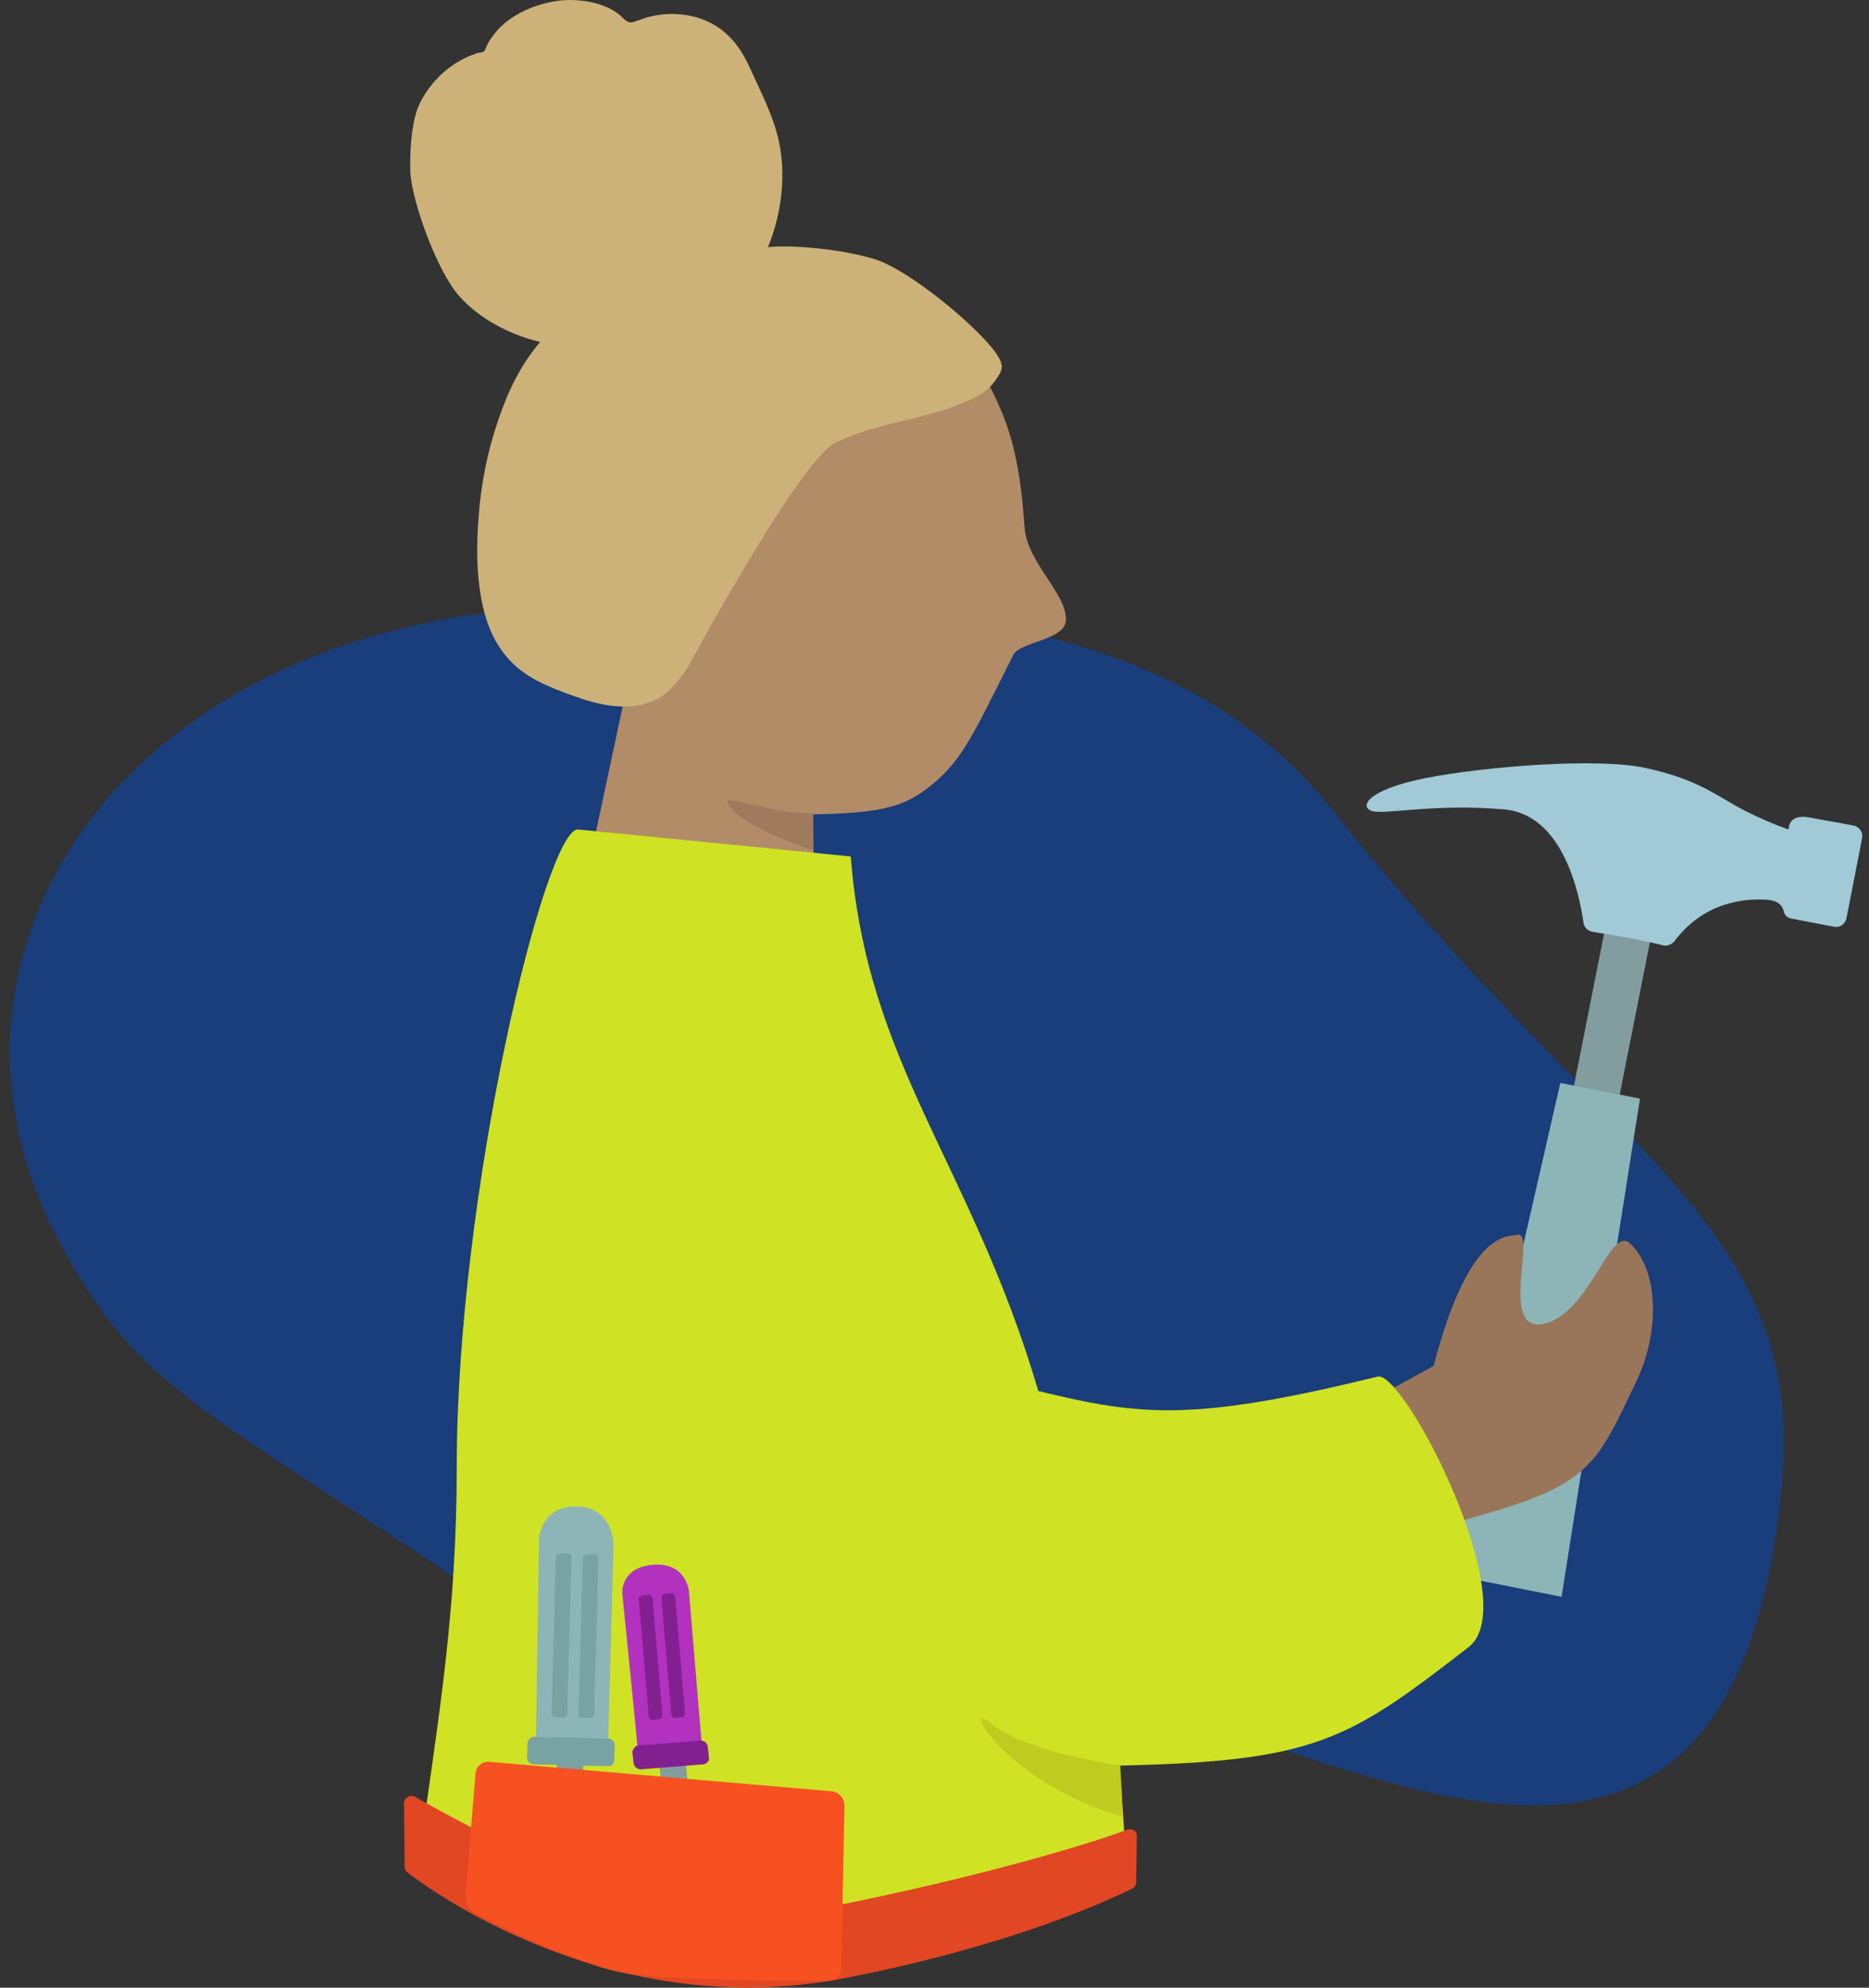 <?xml version="1.0" encoding="utf-8"?>
<!-- Generator: Adobe Illustrator 23.0.2, SVG Export Plug-In . SVG Version: 6.00 Build 0)  -->
<svg version="1.1" id="Layer_1" xmlns="http://www.w3.org/2000/svg" xmlns:xlink="http://www.w3.org/1999/xlink" x="0px" y="0px"
	 viewBox="0 0 297.9 316.8" style="enable-background:new 0 0 297.9 316.8;" xml:space="preserve">
<rect x="0" y="0" width="297.9" height="316.8" fill="#333333" stroke="none"/>
<style type="text/css">
	.st0{fill:#F6B4D1;}
	.st1{fill:#868AA8;}
	.st2{fill:#727793;}
	.st3{fill:#535560;}
	.st4{fill:#6D4A48;}
	.st5{fill:#FFFFFF;}
	.st6{fill:#1A3D7B;}
	.st7{opacity:0.5;fill:#32331C;}
	.st8{opacity:0.15;}
	.st9{opacity:0.1;}
	.st10{opacity:0.5;fill:#352727;}
	.st11{fill:#6158BA;}
	.st12{fill:#ACBABF;}
	.st13{clip-path:url(#SVGID_2_);}
	.st14{clip-path:url(#SVGID_4_);fill:#B28B67;}
	.st15{fill:#839D9E;}
	.st16{fill:#8DB5B7;}
	.st17{fill:#A1C9D6;}
	.st18{clip-path:url(#SVGID_6_);}
	.st19{clip-path:url(#SVGID_8_);fill:#CCB279;}
	.st20{clip-path:url(#SVGID_10_);}
	.st21{clip-path:url(#SVGID_12_);fill:#997659;}
	.st22{fill-rule:evenodd;clip-rule:evenodd;fill:#CFE224;}
	.st23{fill:#E24723;}
	.st24{fill:#C44B30;}
	.st25{fill:#79A3A3;}
	.st26{fill:#B232BF;}
	.st27{fill:#832091;}
	.st28{opacity:0.6;fill:#B5BC1E;}
	.st29{fill:#A07A5C;}
	.st30{fill:#F75021;}
</style>
<title>seeker_v1</title>
<path class="st0" d="M899.5,290.9c55.2-39.3,62.5-110.5,118.3-75.5c74,46.5,75.1,61.3,102.6,52.2c30.3-10.1,64.1,16.8,85.7,61.7
	c21.6,44.9-57.3,97.5-128.2,104.7c-71,7.1-97.1-1.4-126.6-18.3C890.9,381.2,850.7,325.6,899.5,290.9z"/>
<g>
	<path class="st1" d="M1196.4,253.7c0.9-0.7,1.1-10.8,0-11.9c-0.6-0.6-4.2-1.4-7.6-2.1c-0.5-1.7-1.2-3.3-2-4.8
		c1.9-2.9,3.9-6.2,4-6.8c0.2-1.1-6.9-8.4-8.4-8.4c-0.8,0-4.1,2-7,4c-1.7-0.9-3.4-1.6-5.3-2.1c-0.7-3.3-1.6-6.9-1.9-7.4
		c-0.7-0.9-10.7-1.1-11.8,0c-0.6,0.6-1.4,4.4-2.1,7.8c-1.6,0.6-3.2,1.2-4.7,2.1c-2.9-1.9-6.1-3.9-6.7-4c-1.1-0.2-8.3,6.8-8.3,8.3
		c0,0.8,2.2,4.2,4.1,7.2c-0.6,1.3-1.2,2.6-1.6,4c-3.5,0.8-7.6,1.7-8.1,2.1c-0.9,0.7-1.1,10.8,0,11.9c0.6,0.6,4.6,1.5,8.1,2.2
		c0.5,1.5,1.1,3,1.8,4.3c-1.9,3-4.1,6.5-4.2,7.2c-0.2,1.1,6.9,8.4,8.4,8.4c0.8,0,4.2-2.1,7.2-4.1c1.3,0.7,2.7,1.3,4.1,1.8
		c0.7,3.4,1.6,7.3,2,7.8c0.7,0.9,10.7,1.1,11.8,0c0.6-0.5,1.4-4.1,2-7.4c1.7-0.5,3.4-1.1,5-1.9c2.9,1.9,6.2,3.9,6.8,4
		c1.1,0.2,8.3-6.8,8.3-8.3c0-0.8-1.9-3.8-3.7-6.5c1-1.7,1.7-3.5,2.3-5.4C1192.2,254.9,1195.9,254,1196.4,253.7z"/>
	<circle class="st2" cx="1162.9" cy="247.7" r="14.2"/>
	<circle class="st3" cx="1162.9" cy="247.7" r="12.1"/>
</g>
<g>
	<path class="st4" d="M1074.3,152.1c0,0,13.6,11.7,14.4,20.1c0.8,8.3,3.6,14.4,6.8,15.5s9.9,3,7,7.8s-4.4,6.3-4.4,9.3
		c0,3-0.7,20.1-3.5,25.4c-2.5,4.7-3.2,6-10.2,7.8c-3.7,0.9-8.5-0.6-10,3.4c-1.5,4-6.4,16.9-6.4,22.2c0,5.3-24.1-19.2-24.1-19.2
		l-18-25.2l-1.9-28.6l30.2-35.3L1074.3,152.1z"/>
	<path class="st5" d="M1069.7,258.8c2.3,3-6.3,36.1,7.7,62.5c3.5,6.6-20.3,21.8-20.3,21.8l-42.9-35.4c0,0,10.3-34.7,10.7-46.6
		c0.2-5.3,3.4-16.2,3.4-16.2S1065.7,253.4,1069.7,258.8z"/>
	<path class="st6" d="M1054.1,259.2c0,0-29.7-9.8-32.6-7.3c-2.3,2-13.8,28.3-22.3,58.5c-8,28.5-22.9,90.3-35.4,113.8
		c-10.2,19.2,145.1,71.7,125.6,34.5c-33-62.8,10.5-122-3.8-148C1078.5,297.5,1053.5,275.6,1054.1,259.2z"/>
	<path class="st7" d="M1077.9,422.9c-6.8-48.6,19.2-91.2,7.8-112.2c-7.2-13.2-32.2-35.1-31.5-51.5c0,0-5.1-1.6-11.2-3.5
		c-4-1.2-2.9,0.7-1.2,10.5c1.9,11.6,8.5,14.1,17.5,21.5c9,7.4,14.3,42.2,10.6,66.3c-3.7,24.1,3.9,48.7,7.2,67.9
		C1079.5,436.3,1079.5,434.5,1077.9,422.9z"/>
	<path class="st4" d="M1127.8,327l8.9,8.6c0,0,8.6,2.4,9.7,1.2c1.1-1.2,5.6-7.1,8.2-7.6c2.6-0.5,14.7-2.8,19.5-6.8
		c4.8-4,9.8-18.7,10.6-25.2s-0.3-8.6-0.8-10c-0.6-1.8-2.5-1.4-2.7-0.3c0,0.1-0.3-0.5-1.1-0.5c-0.7,0-1.3,0.4-1.9,1
		c-2.1,1.8-1.8,5.2-6.5,9s-12,7.4-14.4,8.6c-2.4,1.2-3.1-0.5-2.7-1.6c0.4-1.1,6.1-6.4,7-7.4c0.9-1,1-3.2,0.3-4.2
		c-0.7-1-1.3-0.9-3.2-0.5c-1.9,0.4-5.2,3.4-8.6,5.5c-3.4,2.1-9,6.1-11.8,10.3L1127.8,327z"/>
	<path class="st8" d="M1053.8,362.1c0,0,9.5,37.1,16.9,39.3c7.3,2.2,7.3-18.3,7.3-18.3L1053.8,362.1z"/>
	<polygon class="st5" points="1145,342.2 1147.7,337.7 1129.4,319.2 1124.9,329.7 	"/>
	<path class="st6" d="M1045.1,287.1c0,0,24.7,35.1,47.7,58.1c11.2,11.2,11.5,12.6,13,12c2.1-0.9,19-31.8,19-31.8l23,15.5
		c0,0-8.5,52.4-35.7,56.8s-54.5-23.9-60.2-34.7c-5.6-10.8-14-16.3-20.8-16.7c-6.8-0.4-11.6-42.1-11.6-42.1L1045.1,287.1z"/>
	<path class="st0" d="M1068.4,181.5l23.2-3.2l-1-7.1l2.7,0l2.8,18.8l-2.5-0.1c0,0-1-6.9-1.9-7.9c-1.1-1.3-23.7,2.2-23.7,2.2
		L1068.4,181.5z"/>
	<path class="st9" d="M1068.1,189.8c0,0-7,11.8-5.4,28.1c1,10.6-2.3,48.7-8.6,55.5c-6.3,6.8-13.8,7.6-13.8,7.6l12.5-79.7
		L1068.1,189.8z"/>
	<path class="st10" d="M1181.2,286.9c0,0-3.7,10.1-6.6,15.7c-3.1,5.8,0,2.3,1.4-1.4C1178.7,294.9,1181.1,288.1,1181.2,286.9z"/>
	<path class="st11" d="M1036.4,286.8c-33,3.4-29.3,21.9-43.8,26.8c-9.6,3.3-26.2-10.6-23.8-28.7c1.4-10.6,27.4-63.9,23.8-77.8
		c-3.6-13.9-4.5-40.6,11.5-53.6s33.9-17.9,48.1-16.6c14.2,1.2,28.1,10,30,14.8s2.1,4.7-0.1,6.4c-2.1,1.7-10,8-12.7,7.1
		c-2.8-0.9-6.8-7.2-7.4-6c-0.6,1.2,8.1,12,8.1,22.8c0,10.8-9.2,15.7-8.8,31.5C1061.7,229.2,1057.4,284.6,1036.4,286.8z"/>
	<path class="st10" d="M1144.7,315.6c0,0,12.7-1.7,20.2-1.6c7.8,0.1,0.3-1.2-4.4-1C1152.5,313.3,1146.1,315.1,1144.7,315.6z"/>
	<path class="st8" d="M1077.3,238.7c0,0-7.4,0-10.3-0.6c-2.9-0.6,6.1,6.3,6.3,5.6C1074.8,239.7,1075.5,239.2,1077.3,238.7z"/>
</g>
<g>
	<path class="st12" d="M1012.4,442.4c2-1.5,2.3-23.9,0-26.3c-1.2-1.3-9.4-3.1-16.8-4.6c-1.2-3.7-2.7-7.3-4.5-10.7
		c4.1-6.5,8.6-13.7,8.8-15c0.4-2.5-15.2-18.5-18.6-18.6c-1.8,0-9,4.5-15.5,8.8c-3.7-1.9-7.6-3.4-11.7-4.5
		c-1.6-7.4-3.5-15.3-4.3-16.3c-1.5-2-23.6-2.3-26,0c-1.3,1.2-3.2,9.7-4.7,17.4c-3.6,1.2-7.1,2.8-10.3,4.6
		c-6.4-4.1-13.6-8.6-14.9-8.8c-2.5-0.4-18.4,15.1-18.4,18.4c0,1.8,4.8,9.4,9.2,15.9c-1.4,2.9-2.7,5.8-3.6,8.9
		c-7.7,1.7-16.7,3.8-17.8,4.6c-2,1.5-2.3,23.9,0,26.3c1.3,1.3,10.2,3.3,17.9,4.8c1,3.3,2.4,6.5,4,9.6c-4.3,6.7-9.2,14.5-9.3,15.9
		c-0.4,2.5,15.2,18.5,18.6,18.6c1.8,0,9.4-4.7,15.9-9.1c2.9,1.5,6,2.8,9.2,3.9c1.6,7.6,3.6,16.1,4.5,17.3c1.5,2,23.6,2.3,26,0
		c1.2-1.2,3-9,4.5-16.4c3.8-1.1,7.5-2.5,11-4.3c6.5,4.2,13.7,8.6,15,8.8c2.5,0.4,18.4-15.1,18.4-18.4c0-1.7-4.1-8.3-8.2-14.5
		c2.1-3.7,3.8-7.7,5.1-11.9C1003.1,445.1,1011.3,443.2,1012.4,442.4z"/>
	<circle class="st2" cx="938.3" cy="429.3" r="31.5"/>
	<circle class="st3" cx="938.3" cy="429.3" r="26.7"/>
</g>
<g>
	<path class="st12" d="M1162.1,196.3c0.3-0.6-1.9-6-2.7-6.3c-0.4-0.2-2.6,0.2-4.5,0.6c-0.7-0.8-1.4-1.5-2.2-2.1
		c0.3-2,0.7-4.2,0.6-4.5c-0.2-0.6-5.6-2.9-6.4-2.6c-0.4,0.2-1.7,2-2.8,3.7c-1.1-0.1-2.2,0-3.3,0.1c-1.1-1.6-2.4-3.3-2.7-3.5
		c-0.6-0.3-5.9,1.9-6.3,2.7c-0.2,0.4,0.2,2.7,0.7,4.7c-0.7,0.7-1.4,1.4-2,2.2c-2-0.3-4.1-0.7-4.5-0.6c-0.6,0.2-2.9,5.5-2.5,6.3
		c0.2,0.4,2.1,1.8,3.8,2.9c0,0.8,0,1.7,0,2.5c-1.7,1.2-3.6,2.6-3.8,2.9c-0.3,0.6,1.9,6,2.7,6.3c0.4,0.2,2.8-0.2,4.8-0.7
		c0.6,0.7,1.3,1.3,1.9,1.9c-0.3,2-0.7,4.4-0.6,4.8c0.2,0.6,5.6,2.9,6.4,2.6c0.4-0.2,1.8-2.1,2.9-3.8c0.9,0.1,1.7,0.1,2.6,0
		c1.2,1.7,2.5,3.5,2.8,3.7c0.6,0.3,5.9-1.9,6.3-2.7c0.2-0.4-0.2-2.5-0.6-4.4c0.8-0.7,1.6-1.4,2.2-2.2c2,0.3,4.2,0.7,4.5,0.6
		c0.6-0.2,2.9-5.5,2.5-6.3c-0.2-0.4-1.8-1.6-3.5-2.6c0.1-1.1,0.1-2.3,0-3.4C1160.1,197.9,1161.9,196.6,1162.1,196.3z"/>
	<circle class="st2" cx="1142.9" cy="200.8" r="8.3"/>
	<circle class="st3" cx="1142.9" cy="200.8" r="5.7"/>
</g>
<path class="st6" d="M284,236.7c-9.8,105.2-105.2,9.8-124.6,42c-18,29.8-57.9-8.2-88.1-28.1C29.8,223.1,21.2,220,9.3,197.6
	c-24.2-45.7,10.4-97,77.2-100.7c66.8-3.7,104.2,4.8,126.2,32.6C256.2,184.4,287.9,194.5,284,236.7z"/>
<g>
	<defs>
		<path id="SVGID_1_" d="M100.1,108.6c-8.8-10.3-14.7-23-13.8-37.1c2.9-40.8,59.7-31.9,70.8-11.2c3.8,7.1,5.4,12.3,6.2,23.7
			c0.4,5.7,6.7,10.5,6.6,14.8c0,3.2-7.4,3.5-8.4,5.6c-6.9,13.7-8.3,17.3-14.3,21.7c-4.2,3-8.8,3.5-17.6,3.7l0.6,52.4H84.4
			L100.1,108.6z"/>
	</defs>
	<clipPath id="SVGID_2_">
		<use xlink:href="#SVGID_1_"  style="overflow:visible;"/>
	</clipPath>
	<g class="st13">
		<defs>
			<rect id="SVGID_3_" x="-18.7" y="-16.4" width="259.5" height="200.2"/>
		</defs>
		<clipPath id="SVGID_4_">
			<use xlink:href="#SVGID_3_"  style="overflow:visible;"/>
		</clipPath>
		<rect x="75.9" y="34.3" class="st14" width="97.1" height="156.3"/>
	</g>
</g>
<g>
	<polygon class="st15" points="246.7,194.1 257,142.1 264.3,143.5 253.7,197 	"/>
	<polygon class="st16" points="230.8,250.9 248.7,172.6 261.4,175.1 248.9,254.5 	"/>
	<path class="st17" d="M253.8,148.5c-0.7-0.1-1.3-0.7-1.4-1.4c-0.6-4.2-3.1-17.3-12.7-18.1c-11.4-1-19.4,1-21.2,0.2
		s-0.3-3.4,8.8-5.2c9.1-1.8,27.3-3.3,35-1.6c7.7,1.7,10.4,3.8,14.5,6.1c4.1,2.3,8.3,3.7,8.3,3.7s-0.2-2.6,3.4-1.9
		c2,0.4,5.1,0.9,7,1.3c0.9,0.2,1.5,1.1,1.3,2l-2.5,12.8c-0.2,0.9-1.1,1.5-2,1.3l-6.8-1.3c-0.6-0.1-1.1-0.6-1.2-1.2
		c-0.2-0.8-0.8-1.7-2.8-1.8c-3.2-0.2-9.8,0.2-14.6,6.6c-0.4,0.5-1.1,0.8-1.7,0.7C260.9,149.6,256.1,148.9,253.8,148.5z"/>
</g>
<g>
	<defs>
		<path id="SVGID_5_" d="M139.4,41.3c-5.6-1.7-13.6-2.3-17-1.9c1.9-4.6,2.7-9.8,2.1-14.8c-0.6-4.9-2.8-9-4.8-13.4
			c-0.9-2-2-4-3.6-5.5c-1.6-1.6-3.6-2.6-5.7-3.1c-2.2-0.5-4.4-0.5-6.6,0c-1,0.2-1.8,0.6-2.8,0.9c-1,0.3-1.4-0.4-2.1-1
			c-1.7-1.5-4.2-2.2-6.3-2.4C90-0.2,87.6,0.2,85.3,1c-2.2,0.8-4.4,2-6,3.8c-0.7,0.8-1.4,1.7-1.8,2.7c-0.2,0.4-0.2,0.7-0.6,0.8
			c-0.4,0.1-0.8,0.1-1.2,0.3c-3.8,1.3-7.1,4.3-8.9,8.1c-1,2.2-1.5,6.1-1.4,10.5c0.1,4.4,4.1,15.8,7.8,20c3.3,3.7,8.2,6.2,12.9,7.3
			c-3.1,3.6-5.2,8-6.7,12.5c-1.7,4.9-2.7,10-3.1,15.2c-0.4,4.9-0.4,10.2,0.8,15c1.1,4.5,3.4,8.2,7.3,10.6c1.8,1.1,3.7,1.9,5.6,2.6
			c1.9,0.7,3.8,1.4,5.8,1.8c3.7,0.8,8.1,0.6,11-2.3c1-1.1,2.2-2.4,2.9-3.7c0.3-0.5,17.6-32.6,23.4-35.6c6.4-3.2,13.8-3.6,20.4-6.4
			c1.7-0.7,3.5-1.5,4.7-3c0.5-0.6,1.1-1.4,1.4-2.2c0.3-1.1-0.4-2-0.9-2.8C155.6,51.9,144.9,43,139.4,41.3z"/>
	</defs>
	<clipPath id="SVGID_6_">
		<use xlink:href="#SVGID_5_"  style="overflow:visible;"/>
	</clipPath>
	<g class="st18">
		<defs>
			<rect id="SVGID_7_" x="-0.9" y="-6.8" width="230.7" height="176.4"/>
		</defs>
		<clipPath id="SVGID_8_">
			<use xlink:href="#SVGID_7_"  style="overflow:visible;"/>
		</clipPath>
		<rect x="56.8" y="-8.5" class="st19" width="111.1" height="129.8"/>
	</g>
</g>
<g>
	<defs>
		<path id="SVGID_9_" d="M202.6,231.9l25.9-14.2c3.6-13.8,8-20.8,13-20.8c3.9-1.8-2.9,15.6,4.5,14.1c7.3-1.5,10.6-15.6,13.7-12.9
			c4.6,4,5,14,1.1,22.1c-6.3,13.1-7.1,16.4-25.5,21.5c-9.6,2.7-20,8-31.2,16.1L202.6,231.9z"/>
	</defs>
	<clipPath id="SVGID_10_">
		<use xlink:href="#SVGID_9_"  style="overflow:visible;"/>
	</clipPath>
	<g class="st20">
		<defs>
			<polygon id="SVGID_11_" points="-102.6,449.5 333.3,449.5 277.3,132.3 -102.6,132.3 			"/>
		</defs>
		<clipPath id="SVGID_12_">
			<use xlink:href="#SVGID_11_"  style="overflow:visible;"/>
		</clipPath>
		<rect x="158" y="136.2" class="st21" width="126.9" height="130.2"/>
	</g>
</g>
<path class="st22" d="M128.5,304.3c19.2,0,36.4-2.6,51.1-6.2c-0.4-6.1-0.8-11.9-1.1-16.7c31.2-0.7,36.4-4,55.6-18.9
	c8.9-6.9-10.3-44.1-14.5-43.1c-29.4,7.2-37.7,6.3-54.1,2.3c-10.7-36.3-27.3-51.9-29.9-85.2l-43.5-4.3c-5.2,0-19.3,57.9-19.3,101.6
	c0,23.4-2.9,39.8-6,62.1C84.5,300.7,105.6,304.3,128.5,304.3z"/>
<path class="st23" d="M64.4,287.7c-0.2-1,0.9-1.8,1.8-1.3c8.9,5,39.7,22.6,65.6,17.6c26.3-5.2,43.5-10.7,47.9-12.4
	c0.7-0.2,1.4,0.1,1.5,0.8l-0.1,7.2c0.1,0.5-0.1,1.1-0.6,1.4c-3.8,1.8-18.8,9-46,14.3c-37.1,7.2-66.1-14.2-69.6-16.9
	c-0.2-0.2-0.4-0.4-0.4-0.7L64.4,287.7z"/>
<path class="st24" d="M79.6,282.2c-1.1,1.7,13.2,7.5,25.4,7.8s31.3-1.7,25.8-3.3C125.3,285.1,80.8,280.3,79.6,282.2z"/>
<polygon class="st15" points="88.9,276.4 88.6,287.1 92.8,288.2 93.1,276.3 "/>
<path class="st16" d="M85.4,278.6l11.5,0.3l0.9-32.7c0,0,0-6-5.9-6.1s-6,5.4-6,5.4S85.4,279,85.4,278.6z"/>
<path class="st25" d="M89.8,273.7l-1.3,0c-0.3,0-0.6-0.3-0.6-0.6l0.7-24.9c0-0.3,0.3-0.6,0.6-0.6l1.3,0c0.3,0,0.6,0.3,0.6,0.6
	l-0.7,24.9C90.5,273.4,90.2,273.7,89.8,273.7z"/>
<path class="st25" d="M94.1,273.8l-1.3,0c-0.3,0-0.6-0.3-0.6-0.6l0.7-24.9c0-0.3,0.3-0.6,0.6-0.6l1.3,0c0.3,0,0.6,0.3,0.6,0.6
	l-0.7,24.9C94.7,273.5,94.4,273.8,94.1,273.8z"/>
<path class="st25" d="M96.9,281.5L85,281.2c-0.5,0-1-0.5-1-1l0.1-2.4c0-0.5,0.5-1,1-1l11.9,0.3c0.5,0,1,0.5,1,1l-0.1,2.4
	C97.9,281.1,97.5,281.6,96.9,281.5z"/>
<g>
	<polygon class="st15" points="104.7,276.7 105.9,289.9 110.1,289.9 108.9,276.2 	"/>
	<path class="st26" d="M101.7,279.5l10.2-0.9l-2.1-25.1c0,0-0.5-4.6-5.8-4.1s-4.8,4.7-4.8,4.7S101.8,279.8,101.7,279.5z"/>
	<path class="st27" d="M105.1,274l-1.1,0.1c-0.3,0-0.5-0.2-0.6-0.5l-1.6-18.7c0-0.3,0.2-0.5,0.5-0.6l1.1-0.1c0.3,0,0.5,0.2,0.6,0.5
		l1.6,18.7C105.6,273.7,105.4,274,105.1,274z"/>
	<path class="st27" d="M108.7,273.7l-1.1,0.1c-0.3,0-0.5-0.2-0.6-0.5l-1.6-18.7c0-0.3,0.2-0.5,0.5-0.6l1.1-0.1
		c0.3,0,0.5,0.2,0.6,0.5l1.6,18.7C109.2,273.4,109,273.7,108.7,273.7z"/>
	<path class="st27" d="M112.1,281.2l-10,0.8c-0.5,0-1-0.4-1.1-0.9l-0.2-1.8c0-0.5,0.4-1,0.9-1.1l10-0.8c0.5,0,1,0.4,1.1,0.9l0.2,1.8
		C113.1,280.6,112.7,281.1,112.1,281.2z"/>
</g>
<path class="st28" d="M178.6,281.4c0,0-14.8-2-20.6-6.7c-5.2-4.3,2.1,9.4,20.8,14.8C179.1,289.7,178.6,281.4,178.6,281.4z"/>
<path class="st29" d="M129.6,129.6l0,6c0,0-10.8-3.7-13.2-6.9C113.9,125.6,121.8,129.8,129.6,129.6z"/>
<g>
	<path class="st30" d="M99.2,314.4c7.2,1.4,32.9,1.3,32.9,1.3c1.1,0,2-0.9,2-2l0.5-26c0-1.1-0.9-2.1-2-2.2L78,280.8
		c-1.1-0.1-2.1,0.7-2.2,1.8l-1.6,19.5c-0.1,1.1,0.6,2.4,1.6,2.9C75.8,305,90.5,312.7,99.2,314.4z"/>
</g>
</svg>
